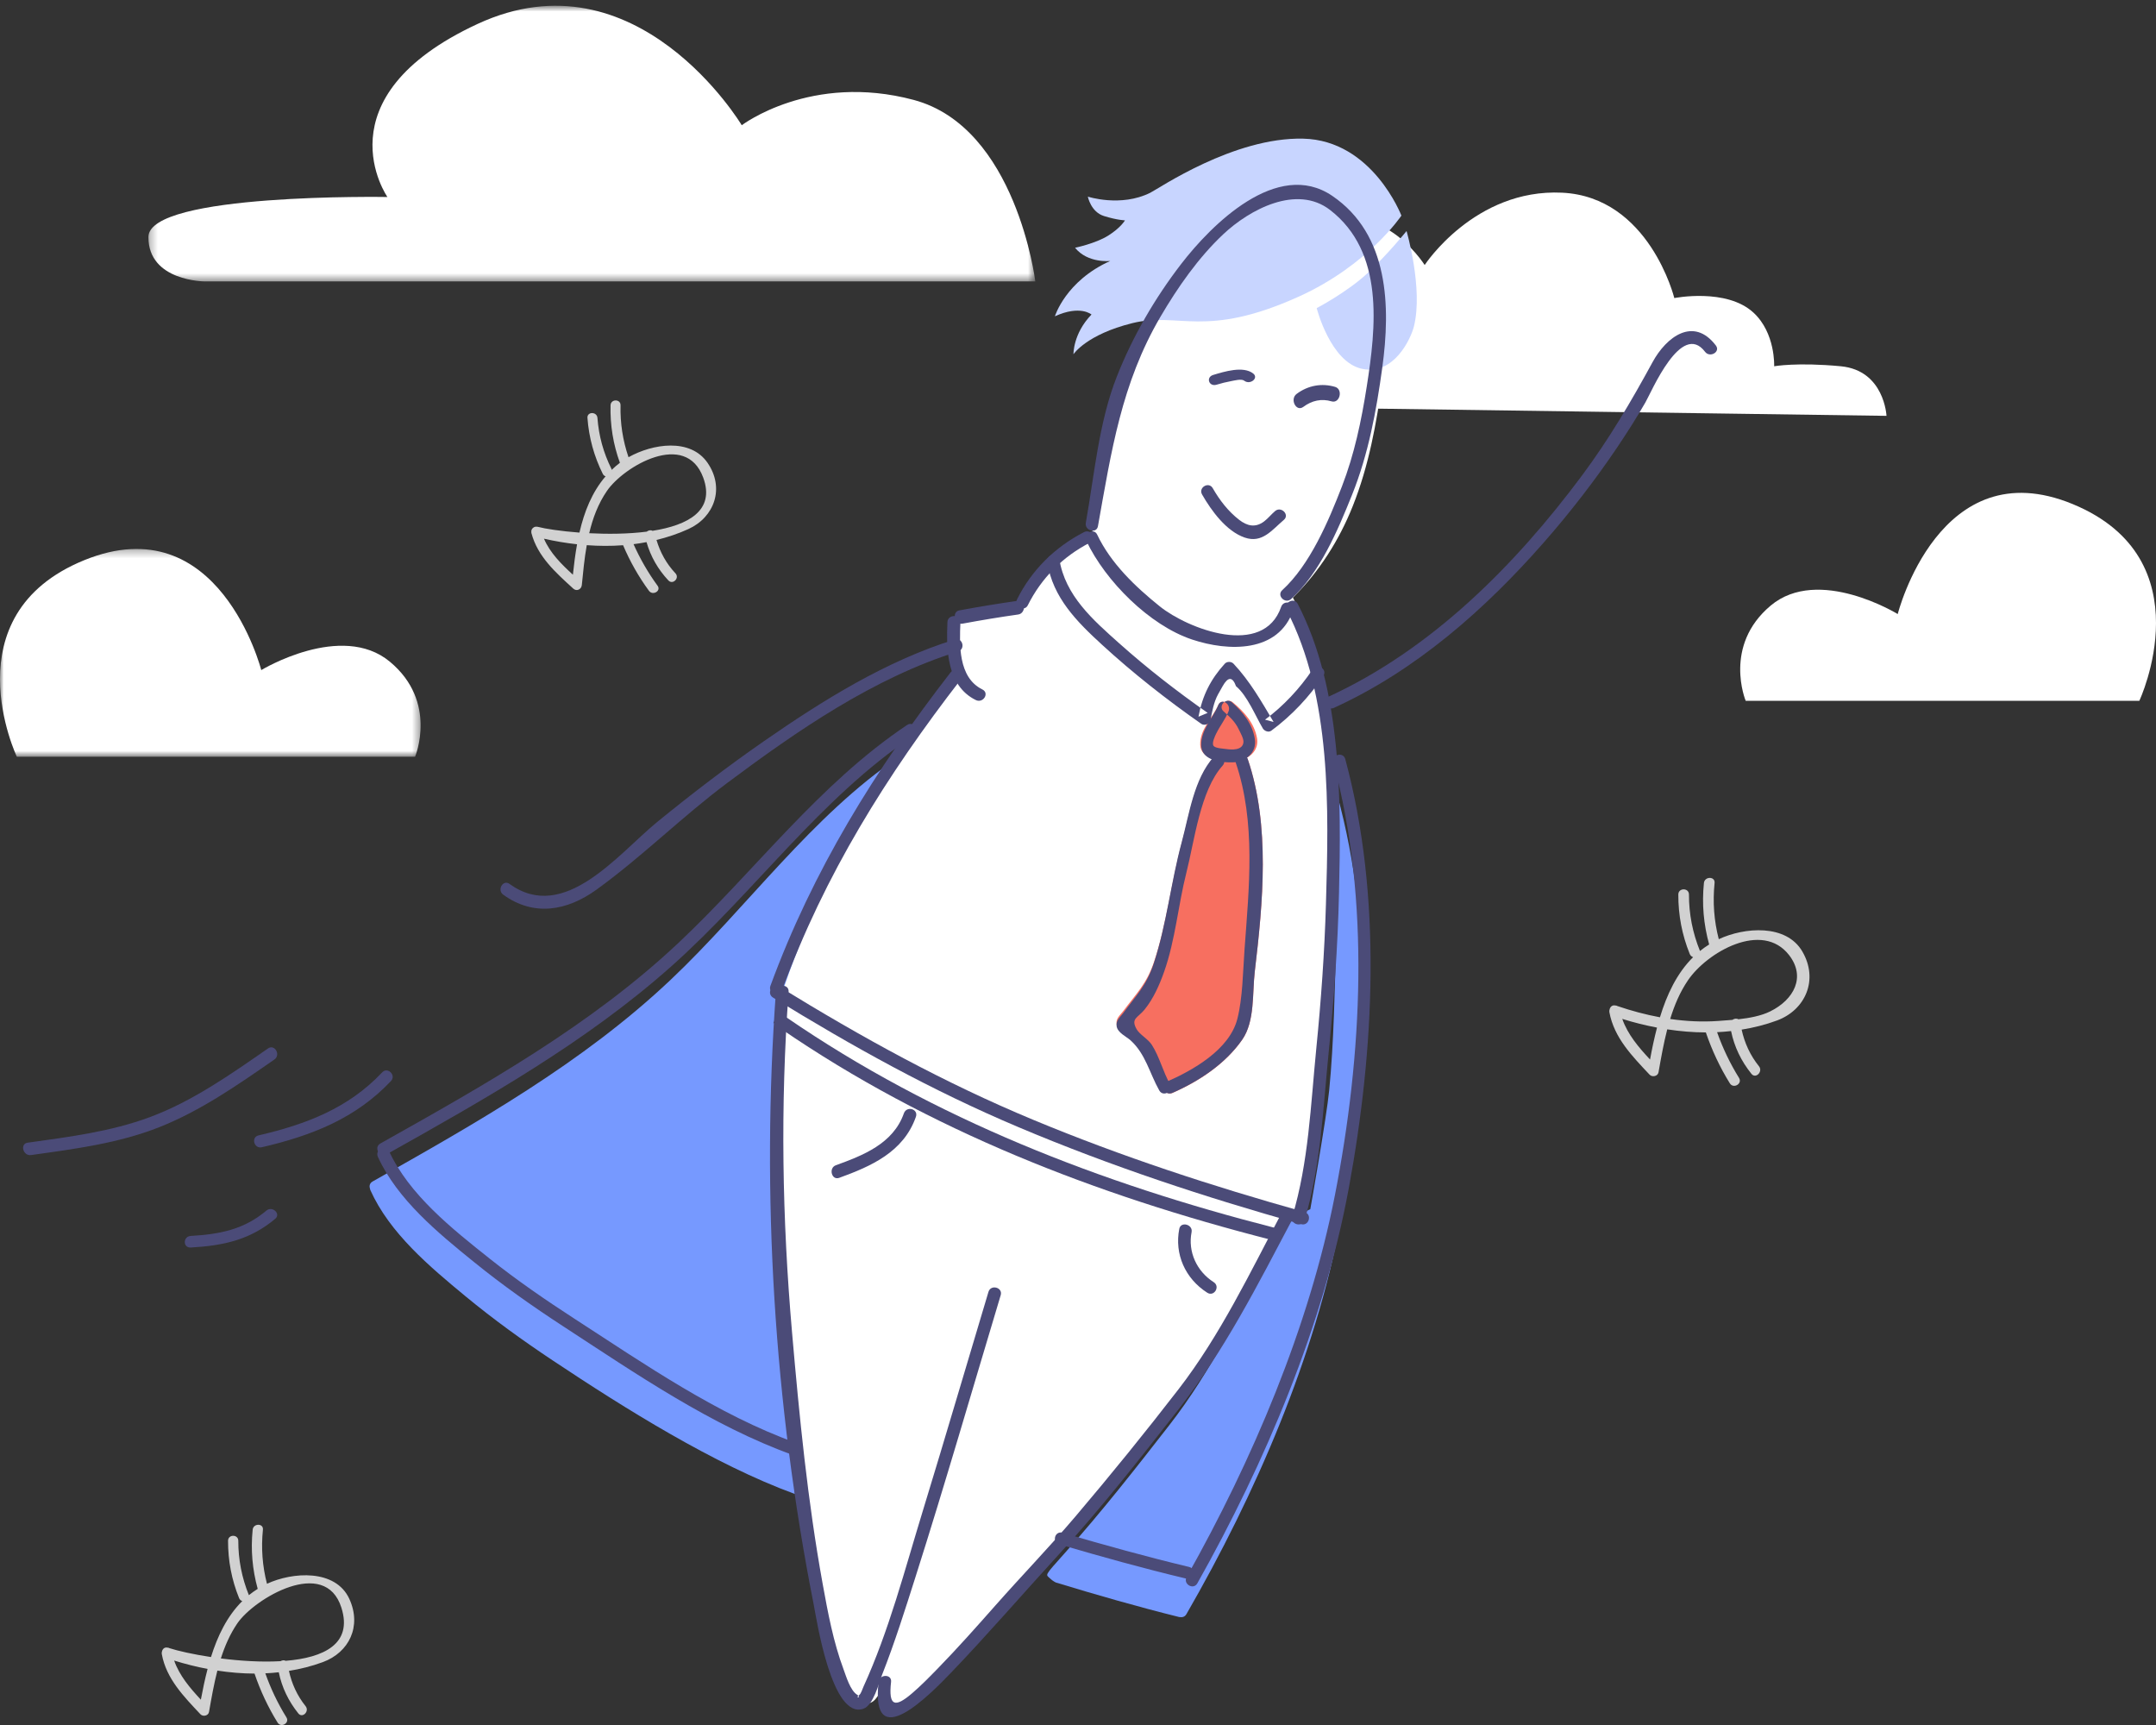 <svg width="280px" height="224px" viewBox="0 0 280 224" version="1.1" xmlns="http://www.w3.org/2000/svg" xmlns:xlink="http://www.w3.org/1999/xlink">
    <rect x="0" y="0" width="280" height="224" fill="#333333" stroke="none"/>
    <defs>
        <polygon id="path-1" points="0.272 0.747 115.455 0.747 115.455 36.545 0.272 36.545"></polygon>
        <polygon id="path-3" points="0 0.284 54.625 0.284 54.625 27.27 0 27.27"></polygon>
    </defs>
    <g id="Peeranha" stroke="none" stroke-width="1" fill="none" fill-rule="evenodd">
        <g id="Peerania_WALLET_superpower" transform="translate(-1055, -820)">
            <g id="Group-93" transform="translate(1055, 820)">
                <path d="M161.629,123.716 C161.425,126.475 161.396,129.82 160.706,132.488 C159.731,136.258 155.352,138.811 151.931,140.335 C151.062,138.791 150.605,136.983 149.627,135.509 C149.137,134.768 148.044,134.219 147.644,133.544 C146.825,132.165 147.784,132.109 148.676,131.048 C149.837,129.667 150.627,127.931 151.242,126.25 C152.717,122.218 153.068,117.856 154.158,113.718 C155.214,109.708 155.962,103.36 158.896,100.205 C159.053,100.037 159.107,99.85 159.106,99.67 C159.521,99.701 159.917,99.705 160.246,99.696 C160.317,99.694 160.388,99.687 160.459,99.682 C160.466,99.738 160.46,99.791 160.48,99.852 C163.128,107.471 162.214,115.815 161.629,123.716 M157.958,96.058 C158.403,95.244 158.986,94.526 159.425,93.713 C160.067,94.248 160.631,94.791 161.039,95.574 C161.254,95.988 161.737,96.727 161.681,97.196 C161.557,98.24 160.002,98.123 159.293,98.029 C158.912,97.977 157.859,97.943 157.585,97.653 C157.273,97.321 157.768,96.405 157.958,96.058 M161.939,99.248 C162.838,98.761 163.454,97.897 163.245,96.741 C162.901,94.837 161.549,93.358 160.096,92.192 C159.751,91.916 159.344,91.966 159.053,92.163 C158.742,92.067 158.401,92.144 158.224,92.533 C157.459,94.211 155.808,95.625 155.872,97.599 C155.903,98.552 156.608,99.084 157.492,99.376 C155.089,102.206 154.492,106.48 153.531,109.912 C152.123,114.938 151.561,120.275 149.884,125.204 C148.92,128.035 147.575,129.259 145.88,131.492 C145.485,132.012 144.897,132.425 145.016,133.155 C145.15,133.982 146.282,134.456 146.826,134.926 C148.817,136.653 149.317,139.079 150.602,141.275 C150.759,141.544 150.997,141.644 151.237,141.649 C151.464,141.931 151.851,142.108 152.271,141.927 C155.707,140.451 159.145,138.233 161.33,135.149 C162.996,132.796 162.627,129.221 162.961,126.46 C164.018,117.728 164.98,107.874 162.045,99.427 C162.02,99.355 161.976,99.306 161.939,99.248" id="Fill-1" fill="#FFFFFF"></path>
                <path d="M118.386,144.513 C116.998,148.027 113.042,149.373 109.556,150.5 C108.578,150.816 108.998,152.274 109.986,151.955 C114.095,150.627 118.335,148.998 119.947,144.914 C120.306,144.001 118.743,143.607 118.386,144.513" id="Fill-3" fill="#FFFFFF"></path>
                <path d="M157.623,166.495 C155.39,165.067 154.257,162.524 154.751,159.994 C154.946,158.996 153.349,158.569 153.153,159.573 C152.515,162.834 153.901,166.02 156.786,167.865 C157.675,168.433 158.507,167.06 157.623,166.495" id="Fill-5" fill="#FFFFFF"></path>
                <path d="M172.541,91.375 C171.747,87.025 170.508,82.827 168.567,79.009 C168.497,78.871 168.001,77.678 167.898,77.612 C171.352,74.224 173.939,70.099 175.689,65.705 C177.77,60.482 178.77,54.974 179.527,49.424 C180.588,41.645 180.404,32.368 173.156,27.409 C166.164,22.627 157.762,31.146 153.946,36.14 C150.596,40.526 147.796,45.384 145.774,50.528 C143.461,56.417 142.911,63.12 141.812,69.317 C141.724,69.813 142.054,70.168 142.433,70.281 C142.283,70.282 142.133,70.32 141.999,70.404 C141.796,70.059 141.368,69.835 140.913,70.076 C137.167,72.065 134.192,75.137 132.325,78.943 C129.873,79.257 127.427,79.612 124.988,80.018 C124.487,80.101 124.341,80.518 124.439,80.901 C124.318,81.027 124.227,81.191 124.218,81.412 C124.186,82.22 124.166,83.093 124.192,83.98 L124.307,85.633 C124.378,86.237 124.486,86.831 124.637,87.405 C124.525,87.459 124.42,87.539 124.331,87.655 C114.693,100.193 106.724,113.158 101.307,128.023 C101.287,128.08 101.293,128.129 101.285,128.182 C100.936,128.512 100.844,129.148 101.376,129.477 C101.575,129.599 101.772,129.717 101.97,129.838 C100.164,155.614 101.803,182.32 106.761,207.724 C107.113,209.527 109.039,222.551 113.05,221.114 C113.501,220.952 113.876,220.486 114.194,219.907 C114.746,225.275 121.016,218.937 123.604,216.245 C128.331,211.324 132.8,206.137 137.417,201.114 C142.834,195.22 147.803,188.855 152.746,182.566 C158.673,175.025 162.975,166.519 167.451,158.072 C167.785,158.167 168.117,158.266 168.45,158.359 C168.746,158.442 168.983,158.354 169.154,158.195 C169.276,158.104 169.382,157.983 169.436,157.799 C171.477,150.864 171.739,143.613 172.444,136.459 C173.113,129.665 173.595,122.867 173.749,116.04 C173.913,108.751 174.016,100.685 172.821,93.014 C172.825,93.012 172.836,93.01 172.832,93.011 C172.821,93.014 172.541,91.375 172.541,91.375" id="Fill-7" fill="#FFFFFF"></path>
                <g id="Group-11" transform="translate(19, 0)">
                    <mask id="mask-2" fill="white">
                        <use xlink:href="#path-1"></use>
                    </mask>
                    <g id="Clip-10"></g>
                    <path d="M115.455,36.545 L7.624,36.545 C7.624,36.545 0.272,36.545 0.272,30.789 C0.272,25.034 31.314,25.582 31.314,25.582 C31.314,25.582 22.329,12.7 43.023,3.108 C63.718,-6.485 77.333,16.263 77.333,16.263 C77.333,16.263 86.319,9.412 99.662,12.974 C113.005,16.538 115.455,36.545 115.455,36.545" id="Fill-9" fill="#FFFFFF" mask="url(#mask-2)"></path>
                </g>
                <g id="Group-14" transform="translate(0, 71)">
                    <mask id="mask-4" fill="white">
                        <use xlink:href="#path-3"></use>
                    </mask>
                    <g id="Clip-13"></g>
                    <path d="M53.905,27.27 L2.189,27.27 C2.189,27.27 -6.567,8.878 10.945,1.74 C28.457,-5.397 33.93,16.014 33.93,16.014 C33.93,16.014 44.329,9.701 50.622,14.917 C56.915,20.132 53.905,27.27 53.905,27.27" id="Fill-12" fill="#FFFFFF" mask="url(#mask-4)"></path>
                </g>
                <path d="M226.711,91 L277.836,91 C277.836,91 286.492,72.599 269.18,65.457 C251.868,58.316 246.458,79.739 246.458,79.739 C246.458,79.739 236.179,73.423 229.957,78.641 C223.736,83.859 226.711,91 226.711,91" id="Fill-15" fill="#FFFFFF"></path>
                <path d="M245,54 C245,54 244.73,48.097 239.057,47.56 C233.383,47.023 230.411,47.56 230.411,47.56 C230.411,47.56 230.6,43.234 227.709,40.584 C224.197,37.364 217.443,38.706 217.443,38.706 C217.443,38.706 214.201,25.558 202.854,25.021 C191.507,24.484 185.023,34.413 185.023,34.413 C185.023,34.413 178.269,23.679 169.082,30.924 C159.897,38.169 169.082,52.927 169.082,52.927 L245,54 Z" id="Fill-17" fill="#FFFFFF"></path>
                <path d="M182.669,30 C182.669,30 180.261,32.993 177.568,35.502 C174.946,37.946 171,40.009 171,40.009 C171,40.009 172.775,47.036 176.903,47.897 C181.032,48.759 183.23,43.975 183.625,42.395 C184.854,37.491 182.669,30 182.669,30" id="Fill-19" fill="#C8D5FF"></path>
                <path d="M182,27.998 C182,27.998 177.699,34.448 168.623,38.539 C156.475,44.015 153.137,40.456 147.057,41.961 C141.072,43.444 139.412,46 139.412,46 C139.412,46 139.344,43.331 141.753,40.844 C141.753,40.844 140.3,39.565 137,41.072 C137,41.072 138.388,36.485 144.19,33.885 C144.19,33.885 141.277,34.227 139.617,32.173 C139.617,32.173 142.278,31.626 143.916,30.599 C145.554,29.573 146.101,28.614 146.101,28.614 C146.101,28.614 145.086,28.587 143.366,28.05 C141.664,27.519 141.277,25.534 141.277,25.534 C141.277,25.534 145.546,26.935 149.377,25.035 C150.501,24.476 160.229,17.799 169.238,18.005 C178.247,18.21 182,27.998 182,27.998" id="Fill-21" fill="#C8D5FF"></path>
                <path d="M102.791,189.294 C101.116,170.607 99.943,152.376 101.285,133.627 C101.325,133.06 100.869,132.813 100.428,132.86 C100.461,132.808 100.507,132.768 100.524,132.702 C104.668,115.85 118.64,95.646 116.841,98.224 C105.41,105.93 97.007,117.864 87.074,127.254 C75.681,138.023 61.941,145.773 48.388,153.423 C47.994,153.645 47.935,154.031 48.056,154.36 C48.07,154.42 48.07,154.477 48.097,154.538 C50.61,160.136 55.808,164.487 60.427,168.305 C64.082,171.326 67.908,174.086 71.854,176.709 C81.109,182.864 92.717,190.156 103.213,193.995 C103.309,194.03 103.213,193.995 102.791,189.294" id="Fill-23" fill="#7699FF"></path>
                <path d="M165.442,162.019 C161.257,169.859 157.35,178.013 151.861,185.061 C147.49,190.676 143.094,196.3 138.346,201.605 C135.511,204.773 135.803,204.417 136.38,204.976 C136.725,205.31 137.111,205.491 137.111,205.491 C142.425,207.11 147.76,208.645 153.154,209.984 C153.191,209.993 153.223,209.984 153.259,209.988 C153.27,209.991 153.281,209.988 153.293,209.99 C153.373,209.997 153.454,210.007 153.525,209.992 C153.736,209.965 153.939,209.852 154.077,209.61 C163.048,194.051 170.782,176.23 174.12,158.551 C177.512,140.589 178.554,120.922 173.651,103.164 C173.547,102.786 173.955,103.182 173.651,103.164 C174.011,110.654 173.879,109.836 173.525,122.15 C173.344,128.425 173.236,135.334 172.623,141.581 C172.265,145.231 170.169,157.023 170.169,157.023 C170.169,157.023 166.489,158.481 165.442,162.019" id="Fill-25" fill="#7699FF"></path>
                <path d="M162.045,98.576 C162.02,98.502 161.977,98.452 161.939,98.394 C162.838,97.897 163.455,97.015 163.245,95.836 C162.902,93.894 161.549,92.385 160.096,91.196 C159.752,90.914 159.344,90.965 159.053,91.167 C158.742,91.069 158.402,91.148 158.224,91.544 C157.459,93.254 155.809,94.699 155.873,96.711 C155.903,97.683 156.608,98.227 157.493,98.524 C155.089,101.412 154.493,105.77 153.531,109.271 C152.124,114.397 151.561,119.84 149.885,124.868 C148.92,127.757 147.575,129.005 145.88,131.282 C145.485,131.813 144.897,132.234 145.015,132.978 C145.151,133.822 146.284,134.305 146.826,134.785 C148.817,136.547 149.318,139.02 150.602,141.26 C150.759,141.534 150.996,141.637 151.237,141.642 C151.464,141.929 151.851,142.11 152.271,141.925 C155.708,140.42 159.145,138.158 161.329,135.012 C162.997,132.612 162.627,128.966 162.961,126.149 C164.018,117.243 164.98,107.192 162.045,98.576" id="Fill-27" fill="#F76F60"></path>
                <path d="M142.592,68.324 C144.319,58.661 145.643,49.784 150.694,41.158 C152.936,37.331 155.621,33.469 158.87,30.414 C162.297,27.192 168.409,23.926 172.732,27.262 C179.821,32.733 178.71,42.497 177.497,50.215 C176.804,54.631 175.896,58.983 174.277,63.166 C172.547,67.642 170.132,73.344 166.529,76.63 C165.751,77.338 166.91,78.485 167.685,77.778 C171.429,74.364 173.75,68.841 175.6,64.233 C177.724,58.94 178.744,53.359 179.517,47.735 C180.601,39.852 180.412,30.452 173.012,25.428 C165.875,20.582 157.299,29.214 153.403,34.274 C149.981,38.718 147.123,43.641 145.06,48.854 C142.697,54.821 142.137,61.614 141.015,67.892 C140.832,68.914 142.408,69.353 142.592,68.324" id="Fill-29" fill="#4B4B78"></path>
                <path d="M127.576,89.526 C124.416,87.971 124.608,83.672 124.732,80.768 C124.776,79.743 123.087,79.745 123.043,80.768 C122.892,84.284 122.935,89.038 126.723,90.902 C127.686,91.376 128.542,90.001 127.576,89.526" id="Fill-31" fill="#4B4B78"></path>
                <path d="M124.998,80.986 C127.406,80.537 129.821,80.138 132.243,79.794 C133.245,79.652 133.259,77.864 132.243,78.008 C129.681,78.372 127.124,78.789 124.575,79.264 C123.568,79.452 123.995,81.173 124.998,80.986" id="Fill-33" fill="#4B4B78"></path>
                <path d="M133.478,78.602 C135.24,75.071 138.01,72.277 141.598,70.44 C142.514,69.971 141.701,68.629 140.785,69.098 C136.979,71.048 133.958,74.069 132.088,77.818 C131.641,78.714 133.028,79.504 133.478,78.602" id="Fill-35" fill="#4B4B78"></path>
                <path d="M141.087,70.241 C143.555,75.454 149.287,81.203 154.816,83.046 C159.555,84.625 166.034,84.788 167.951,79.234 C168.294,78.241 166.725,77.814 166.385,78.8 C164.089,85.454 154.288,81.681 150.625,78.743 C147.442,76.189 144.252,73.145 142.489,69.419 C142.041,68.472 140.64,69.297 141.087,70.241" id="Fill-37" fill="#4B4B78"></path>
                <path d="M136.012,73.036 C136.738,77.61 139.847,80.722 143.109,83.713 C147.177,87.444 151.51,90.842 156.02,93.999 C156.428,94.284 157.12,94.01 157.211,93.506 C157.411,92.396 157.642,91.164 158.185,90.169 C158.386,89.811 158.587,89.453 158.789,89.096 C159.492,87.853 160.07,87.857 160.523,89.109 C161.981,90.321 163.042,92.962 164,94.583 C164.209,94.937 164.749,95.145 165.109,94.88 C167.729,92.944 170.041,90.497 171.859,87.77 C172.447,86.889 171.043,86.061 170.459,86.936 C168.821,89.394 166.656,91.707 164.29,93.454 C164.66,93.553 165.03,93.652 165.4,93.75 C163.834,91.1 162.315,88.434 160.203,86.19 C159.909,85.877 159.35,85.868 159.057,86.19 C157.221,88.21 156.135,90.36 155.648,93.067 C156.044,92.903 156.441,92.738 156.839,92.573 C152.847,89.78 149.001,86.792 145.356,83.541 C141.967,80.515 138.331,77.362 137.576,72.597 C137.41,71.551 135.847,71.995 136.012,73.036" id="Fill-39" fill="#4B4B78"></path>
                <path d="M101.622,128.45 C107.071,113.609 115.15,100.661 124.838,88.154 C125.476,87.33 124.064,86.525 123.434,87.338 C113.647,99.973 105.554,113.039 100.053,128.02 C99.694,128.999 101.266,129.421 101.622,128.45" id="Fill-41" fill="#4B4B78"></path>
                <path d="M158.221,91.555 C157.5,93.297 155.941,94.767 156.002,96.817 C156.061,98.821 158.726,99.04 160.129,98.995 C161.679,98.946 163.27,97.803 162.961,95.924 C162.637,93.948 161.36,92.412 159.989,91.2 C159.23,90.531 158.142,91.7 158.906,92.375 C159.702,93.078 160.4,93.703 160.879,94.713 C161.081,95.142 161.538,95.911 161.486,96.398 C161.367,97.483 159.9,97.361 159.23,97.263 C158.871,97.21 157.877,97.174 157.619,96.873 C157.325,96.528 157.791,95.576 157.97,95.216 C158.455,94.242 159.122,93.409 159.543,92.393 C159.944,91.426 158.625,90.58 158.221,91.555" id="Fill-43" fill="#4B4B78"></path>
                <path d="M157.644,98.259 C155.04,101.158 154.447,105.74 153.46,109.39 C152.065,114.552 151.507,120.033 149.844,125.095 C148.888,128.004 147.554,129.26 145.873,131.554 C145.481,132.088 144.897,132.512 145.016,133.262 C145.15,134.112 146.272,134.597 146.811,135.081 C148.785,136.855 149.282,139.345 150.555,141.602 C151.072,142.517 152.463,141.69 151.944,140.772 C151.033,139.159 150.586,137.237 149.589,135.679 C149.102,134.919 148.019,134.355 147.622,133.662 C146.81,132.245 147.761,132.187 148.646,131.098 C149.796,129.679 150.581,127.897 151.191,126.171 C152.653,122.029 153.001,117.548 154.081,113.299 C155.129,109.181 155.871,102.661 158.781,99.421 C159.48,98.642 158.346,97.477 157.644,98.259" id="Fill-45" fill="#4B4B78"></path>
                <path d="M152.246,141.924 C155.689,140.418 159.135,138.155 161.324,135.008 C162.995,132.608 162.623,128.961 162.959,126.143 C164.018,117.233 164.982,107.18 162.041,98.561 C161.703,97.574 160.134,97.997 160.474,98.996 C163.127,106.769 162.211,115.283 161.624,123.343 C161.419,126.158 161.391,129.572 160.699,132.293 C159.677,136.321 154.91,138.99 151.425,140.514 C150.469,140.932 151.295,142.34 152.246,141.924" id="Fill-47" fill="#4B4B78"></path>
                <path d="M100.387,129.537 C110.761,135.918 121.061,141.636 132.303,146.382 C144.229,151.417 156.522,155.481 168.986,158.966 C170.003,159.25 170.437,157.675 169.422,157.39 C157.477,154.051 145.676,150.191 134.22,145.428 C122.577,140.588 111.929,134.716 101.215,128.126 C100.314,127.573 99.49,128.985 100.387,129.537" id="Fill-49" fill="#4B4B78"></path>
                <path d="M167.098,79.233 C172.954,90.53 172.561,105.03 172.201,117.364 C172.019,123.648 171.569,129.906 170.946,136.163 C170.218,143.476 169.956,150.909 167.831,157.995 C167.529,159.003 169.13,159.433 169.432,158.428 C171.544,151.385 171.815,144.021 172.545,136.755 C173.239,129.856 173.737,122.951 173.896,116.019 C174.176,103.853 174.306,89.554 168.532,78.411 C168.047,77.477 166.615,78.3 167.098,79.233" id="Fill-51" fill="#4B4B78"></path>
                <path d="M100.767,128.781 C98.853,155.085 100.533,182.362 105.664,208.3 C106.026,210.13 108.007,223.346 112.132,221.888 C113.441,221.425 114.146,218.525 114.57,217.445 C116.204,213.289 117.546,209.016 118.899,204.766 C122.762,192.624 126.293,180.382 129.962,168.183 C130.264,167.177 128.674,166.748 128.373,167.751 C125.527,177.213 122.757,186.697 119.861,196.144 C117.521,203.778 115.457,211.774 112.121,219.064 C112.014,219.3 111.818,219.948 111.581,220.117 C110.967,220.557 111.966,220.475 111.323,220.077 C110.417,219.514 109.891,217.678 109.557,216.786 C108.221,213.21 107.512,209.38 106.834,205.642 C104.882,194.872 103.81,183.936 102.865,173.041 C101.575,158.18 101.332,143.681 102.416,128.781 C102.491,127.737 100.843,127.742 100.767,128.781" id="Fill-53" fill="#4B4B78"></path>
                <path d="M166.5,157.405 C162.358,165.229 158.49,173.365 153.058,180.398 C148.73,186.001 144.261,191.51 139.68,196.906 C136.328,200.854 132.724,204.573 129.294,208.453 C126.84,211.231 124.375,214.007 121.788,216.661 C120.692,217.785 119.584,218.923 118.386,219.939 C116.238,221.764 115.362,221.594 115.723,218.401 C115.841,217.366 114.221,217.374 114.104,218.401 C113.028,227.906 120.625,220.217 123.55,217.167 C128.328,212.189 132.844,206.941 137.508,201.858 C142.98,195.895 148.001,189.455 152.996,183.09 C159.004,175.435 163.359,166.798 167.898,158.223 C168.386,157.302 166.989,156.481 166.5,157.405" id="Fill-55" fill="#4B4B78"></path>
                <path d="M108.986,152.949 C113.094,151.455 117.334,149.623 118.947,145.028 C119.307,144.001 117.742,143.558 117.385,144.577 C115.998,148.53 112.043,150.045 108.555,151.313 C107.578,151.668 107.998,153.308 108.986,152.949" id="Fill-57" fill="#4B4B78"></path>
                <path d="M153.153,159.573 C152.515,162.834 153.901,166.02 156.786,167.865 C157.675,168.433 158.507,167.06 157.623,166.495 C155.391,165.067 154.256,162.525 154.751,159.995 C154.946,158.997 153.349,158.568 153.153,159.573" id="Fill-59" fill="#4B4B78"></path>
                <path d="M117.811,94.139 C106.332,101.812 98.072,113.07 88.11,122.438 C76.71,133.157 62.961,140.873 49.398,148.488 C48.486,149 49.305,150.402 50.218,149.889 C63.083,142.667 76.082,135.353 87.159,125.505 C97.986,115.879 106.481,103.662 118.631,95.54 C119.496,94.962 118.682,93.556 117.811,94.139" id="Fill-61" fill="#4B4B78"></path>
                <path d="M137.568,200.538 C143.007,202.139 148.467,203.655 153.988,204.974 C155.003,205.216 155.437,203.716 154.421,203.473 C148.899,202.154 143.439,200.639 138.001,199.038 C136.998,198.743 136.569,200.244 137.568,200.538" id="Fill-63" fill="#4B4B78"></path>
                <path d="M49.081,150.236 C51.624,155.786 56.886,160.101 61.561,163.885 C65.26,166.88 69.133,169.616 73.126,172.217 C82.493,178.319 92.38,185.141 103.003,188.947 C103.999,189.304 104.428,187.743 103.44,187.389 C93.23,183.73 83.696,177.131 74.674,171.288 C70.856,168.815 67.131,166.252 63.573,163.424 C58.724,159.571 53.117,155.13 50.5,149.42 C50.066,148.473 48.649,149.294 49.081,150.236" id="Fill-65" fill="#4B4B78"></path>
                <path d="M173.165,99.012 C177.998,116.94 176.907,137.064 173.372,155.168 C170.014,172.361 162.644,189.622 154.113,204.777 C153.598,205.692 154.985,206.516 155.499,205.602 C164.305,189.959 171.896,172.04 175.173,154.265 C178.502,136.207 179.526,116.432 174.713,98.577 C174.44,97.565 172.89,97.995 173.165,99.012" id="Fill-67" fill="#4B4B78"></path>
                <path d="M173.242,91.918 C183.885,87.06 192.868,79.139 200.512,70.422 C203.943,66.509 207.138,62.381 210.045,58.067 C211.323,56.17 212.547,54.236 213.69,52.255 C214.491,50.867 218.355,41.632 221.436,45.683 C222.06,46.503 223.473,45.697 222.841,44.866 C219.937,41.048 216.4,43.76 214.628,47.011 C211.848,52.112 208.975,57.011 205.496,61.69 C196.793,73.391 185.864,84.384 172.421,90.521 C171.471,90.954 172.296,92.35 173.242,91.918" id="Fill-69" fill="#4B4B78"></path>
                <path d="M123.995,83.042 C115.023,85.841 106.838,90.952 99.202,96.253 C94.45,99.552 89.854,103.066 85.376,106.717 C80.323,110.837 73.295,119.947 66.18,114.783 C65.331,114.166 64.512,115.565 65.353,116.176 C69.324,119.058 73.641,118.286 77.461,115.53 C83.36,111.272 88.607,106.027 94.459,101.659 C103.542,94.88 113.457,88.022 124.43,84.596 C125.432,84.284 125.003,82.727 123.995,83.042" id="Fill-71" fill="#4B4B78"></path>
                <path d="M4.022,149.991 C9.653,149.205 15.39,148.471 20.722,146.356 C26.086,144.226 30.894,140.87 35.632,137.584 C36.495,136.985 35.681,135.541 34.81,136.144 C29.958,139.509 25.018,143 19.472,145.062 C14.38,146.956 8.929,147.638 3.59,148.384 C2.556,148.528 2.996,150.134 4.022,149.991" id="Fill-73" fill="#4B4B78"></path>
                <path d="M34.004,148.976 C40.464,147.47 46.168,145.258 50.776,140.376 C51.484,139.627 50.348,138.496 49.638,139.248 C45.219,143.929 39.754,145.997 33.576,147.437 C32.567,147.672 32.994,149.211 34.004,148.976" id="Fill-75" fill="#4B4B78"></path>
                <path d="M24.778,161.998 C29.05,161.754 32.499,160.994 35.743,158.268 C36.517,157.617 35.37,156.553 34.598,157.202 C31.692,159.644 28.59,160.273 24.778,160.491 C23.744,160.55 23.737,162.058 24.778,161.998" id="Fill-77" fill="#4B4B78"></path>
                <path d="M101.364,133.545 C120.633,146.781 142.446,155.209 164.994,160.971 C166.004,161.23 166.434,159.664 165.424,159.406 C143.011,153.678 121.335,145.3 102.181,132.142 C101.319,131.551 100.508,132.957 101.364,133.545" id="Fill-79" fill="#4B4B78"></path>
                <path d="M156.114,64.212 C157.328,66.328 159.256,68.983 161.654,69.807 C163.923,70.588 165.176,68.831 166.732,67.51 C167.524,66.838 166.385,65.696 165.598,66.363 C165.101,66.784 164.673,67.334 164.154,67.72 C163.021,68.564 161.96,68.298 160.93,67.501 C159.501,66.393 158.397,64.958 157.499,63.393 C156.981,62.49 155.595,63.306 156.114,64.212" id="Fill-81" fill="#4B4B78"></path>
                <path d="M162.755,48.503 C161.463,47.487 158.994,48.254 157.56,48.687 C156.572,48.986 157,50.256 158,49.954 C158.618,49.767 159.242,49.608 159.886,49.491 C160.278,49.42 161.237,49.162 161.581,49.433 C162.34,50.029 163.513,49.101 162.755,48.503" id="Fill-83" fill="#4B4B78"></path>
                <path d="M173.389,50.237 C171.67,49.73 169.881,50.037 168.394,51.151 C167.474,51.84 168.334,53.529 169.26,52.837 C170.377,52.001 171.632,51.734 172.933,52.119 C174.004,52.434 174.461,50.553 173.389,50.237" id="Fill-85" fill="#4B4B78"></path>
                <path d="M84.745,68.929 C84.513,68.803 84.205,68.859 83.994,69.036 C81.576,69.346 78.917,69.366 76.52,69.241 C76.981,67.29 77.678,65.414 78.827,63.742 C81.014,60.562 89.052,55.826 91.33,62.026 C92.891,66.275 89.395,68.196 84.745,68.929 M74.402,74.628 C72.906,73.259 71.446,71.81 70.643,69.951 C72.05,70.273 73.489,70.518 74.942,70.677 C74.706,71.993 74.54,73.323 74.402,74.628 M81.625,59.373 C80.882,57.19 80.533,54.955 80.59,52.63 C80.611,51.79 79.314,51.79 79.293,52.63 C79.229,55.202 79.632,57.685 80.508,60.096 C80.125,60.384 79.777,60.693 79.443,61.013 C79.431,60.968 79.43,60.926 79.407,60.88 C78.368,58.796 77.761,56.593 77.59,54.268 C77.528,53.435 76.231,53.429 76.293,54.268 C76.481,56.825 77.144,59.246 78.287,61.539 C78.377,61.718 78.509,61.811 78.652,61.848 C76.875,63.913 75.871,66.469 75.253,69.161 C72.837,68.979 70.82,68.669 69.808,68.404 C69.776,68.395 69.75,68.403 69.719,68.399 C69.717,68.399 69.714,68.399 69.713,68.398 C69.529,68.376 69.374,68.425 69.256,68.525 C69.08,68.646 68.975,68.852 69.005,69.108 L69.005,69.12 C69.01,69.149 69.002,69.175 69.011,69.206 C69.818,72.283 72.183,74.36 74.454,76.436 C74.894,76.837 75.506,76.534 75.561,75.974 C75.728,74.269 75.897,72.515 76.202,70.793 C77.774,70.909 79.354,70.92 80.921,70.801 C80.922,70.802 80.921,70.803 80.922,70.804 C81.815,72.908 82.932,74.877 84.28,76.719 C84.77,77.388 85.896,76.738 85.4,76.061 C84.165,74.372 83.132,72.572 82.279,70.664 C82.845,70.593 83.406,70.503 83.964,70.397 C84.5,72.266 85.463,73.947 86.804,75.373 C87.379,75.984 88.295,75.061 87.722,74.45 C86.546,73.2 85.741,71.739 85.259,70.117 C86.674,69.772 88.062,69.311 89.396,68.703 C92.779,67.162 94.153,63.384 91.886,60.094 C89.651,56.853 84.762,57.611 81.625,59.373" id="Fill-87" fill="#D1D1D1"></path>
                <path d="M229.884,131.341 C228.71,131.919 227.214,132.197 225.759,132.359 C225.537,132.222 225.224,132.264 224.989,132.436 C224.348,132.492 223.725,132.535 223.159,132.575 C221.057,132.726 218.968,132.617 216.906,132.32 C217.454,130.542 218.171,128.83 219.222,127.286 C221.686,123.667 228.854,119.497 232.358,124.038 C234.53,126.851 233.016,129.798 229.884,131.341 M214.291,137.585 C212.816,136.005 211.393,134.339 210.684,132.309 C212.152,132.769 213.663,133.149 215.197,133.439 C214.835,134.822 214.543,136.221 214.291,137.585 M234.084,123.579 C231.977,119.933 226.522,120.409 223.218,121.958 C222.599,119.562 222.419,117.144 222.672,114.665 C222.762,113.775 221.378,113.782 221.288,114.665 C221.012,117.375 221.247,120.027 221.968,122.643 C221.55,122.906 221.15,123.188 220.776,123.492 C219.822,121.133 219.34,118.707 219.346,116.159 C219.348,115.264 217.964,115.262 217.963,116.159 C217.957,118.832 218.443,121.4 219.447,123.878 C219.537,124.099 219.701,124.227 219.885,124.291 C217.769,126.385 216.47,129.163 215.577,132.1 C213.713,131.754 211.872,131.26 210.067,130.645 C209.979,130.594 209.88,130.569 209.777,130.567 C209.387,130.481 209.116,130.742 209.043,131.07 C209.006,131.179 208.986,131.297 209.011,131.433 C209.617,134.764 211.997,137.17 214.234,139.553 C214.57,139.911 215.3,139.765 215.391,139.247 C215.716,137.404 216.049,135.512 216.524,133.666 C218.184,133.918 219.863,134.062 221.539,134.066 C222.33,136.384 223.361,138.592 224.653,140.673 C225.123,141.431 226.32,140.734 225.847,139.971 C224.681,138.09 223.736,136.116 222.998,134.033 C223.605,134.006 224.211,133.954 224.814,133.888 C225.233,135.941 226.136,137.797 227.459,139.442 C228.018,140.139 228.992,139.15 228.437,138.46 C227.304,137.05 226.567,135.444 226.187,133.703 C227.749,133.45 229.287,133.067 230.777,132.516 C234.477,131.149 236.195,127.233 234.084,123.579" id="Fill-89" fill="#D1D1D1"></path>
                <path d="M37.099,215.666 C36.907,215.558 36.648,215.586 36.437,215.711 C33.915,215.854 31.159,215.673 28.683,215.357 C29.198,213.747 29.868,212.199 30.828,210.794 C33.008,207.604 42.223,202.071 44.34,208.774 C45.829,213.486 42.031,215.261 37.099,215.666 M26.086,220.712 C24.669,219.189 23.3,217.585 22.618,215.632 C24.029,216.074 25.483,216.44 26.959,216.719 C26.61,218.051 26.33,219.397 26.086,220.712 M34.671,205.664 C34.075,203.356 33.901,201.027 34.145,198.639 C34.232,197.784 32.901,197.79 32.814,198.639 C32.548,201.251 32.774,203.804 33.468,206.323 C33.065,206.576 32.682,206.848 32.322,207.14 C31.405,204.869 30.943,202.533 30.947,200.078 C30.949,199.217 29.619,199.215 29.617,200.078 C29.612,202.654 30.079,205.126 31.046,207.512 C31.131,207.725 31.288,207.849 31.464,207.91 C29.491,209.867 28.255,212.442 27.399,215.177 C25.063,214.823 23.107,214.378 22.024,214.027 C21.94,213.979 21.846,213.955 21.747,213.953 C21.372,213.871 21.11,214.121 21.041,214.438 C21.006,214.543 20.987,214.657 21.011,214.787 C21.592,217.995 23.882,220.311 26.034,222.607 C26.355,222.951 27.057,222.811 27.144,222.311 C27.456,220.535 27.774,218.713 28.23,216.936 C29.827,217.18 31.443,217.318 33.055,217.323 C33.816,219.555 34.808,221.681 36.05,223.685 C36.501,224.415 37.653,223.744 37.198,223.01 C36.076,221.198 35.169,219.297 34.458,217.29 C35.043,217.264 35.624,217.215 36.205,217.151 C36.606,219.128 37.476,220.916 38.747,222.5 C39.285,223.171 40.221,222.218 39.688,221.554 C38.598,220.195 37.891,218.65 37.524,216.972 C39.026,216.73 40.505,216.36 41.937,215.83 C45.347,214.568 46.991,211.176 45.373,207.635 C43.577,203.707 37.955,204.126 34.671,205.664" id="Fill-91" fill="#D1D1D1"></path>
            </g>
        </g>
    </g>
</svg>